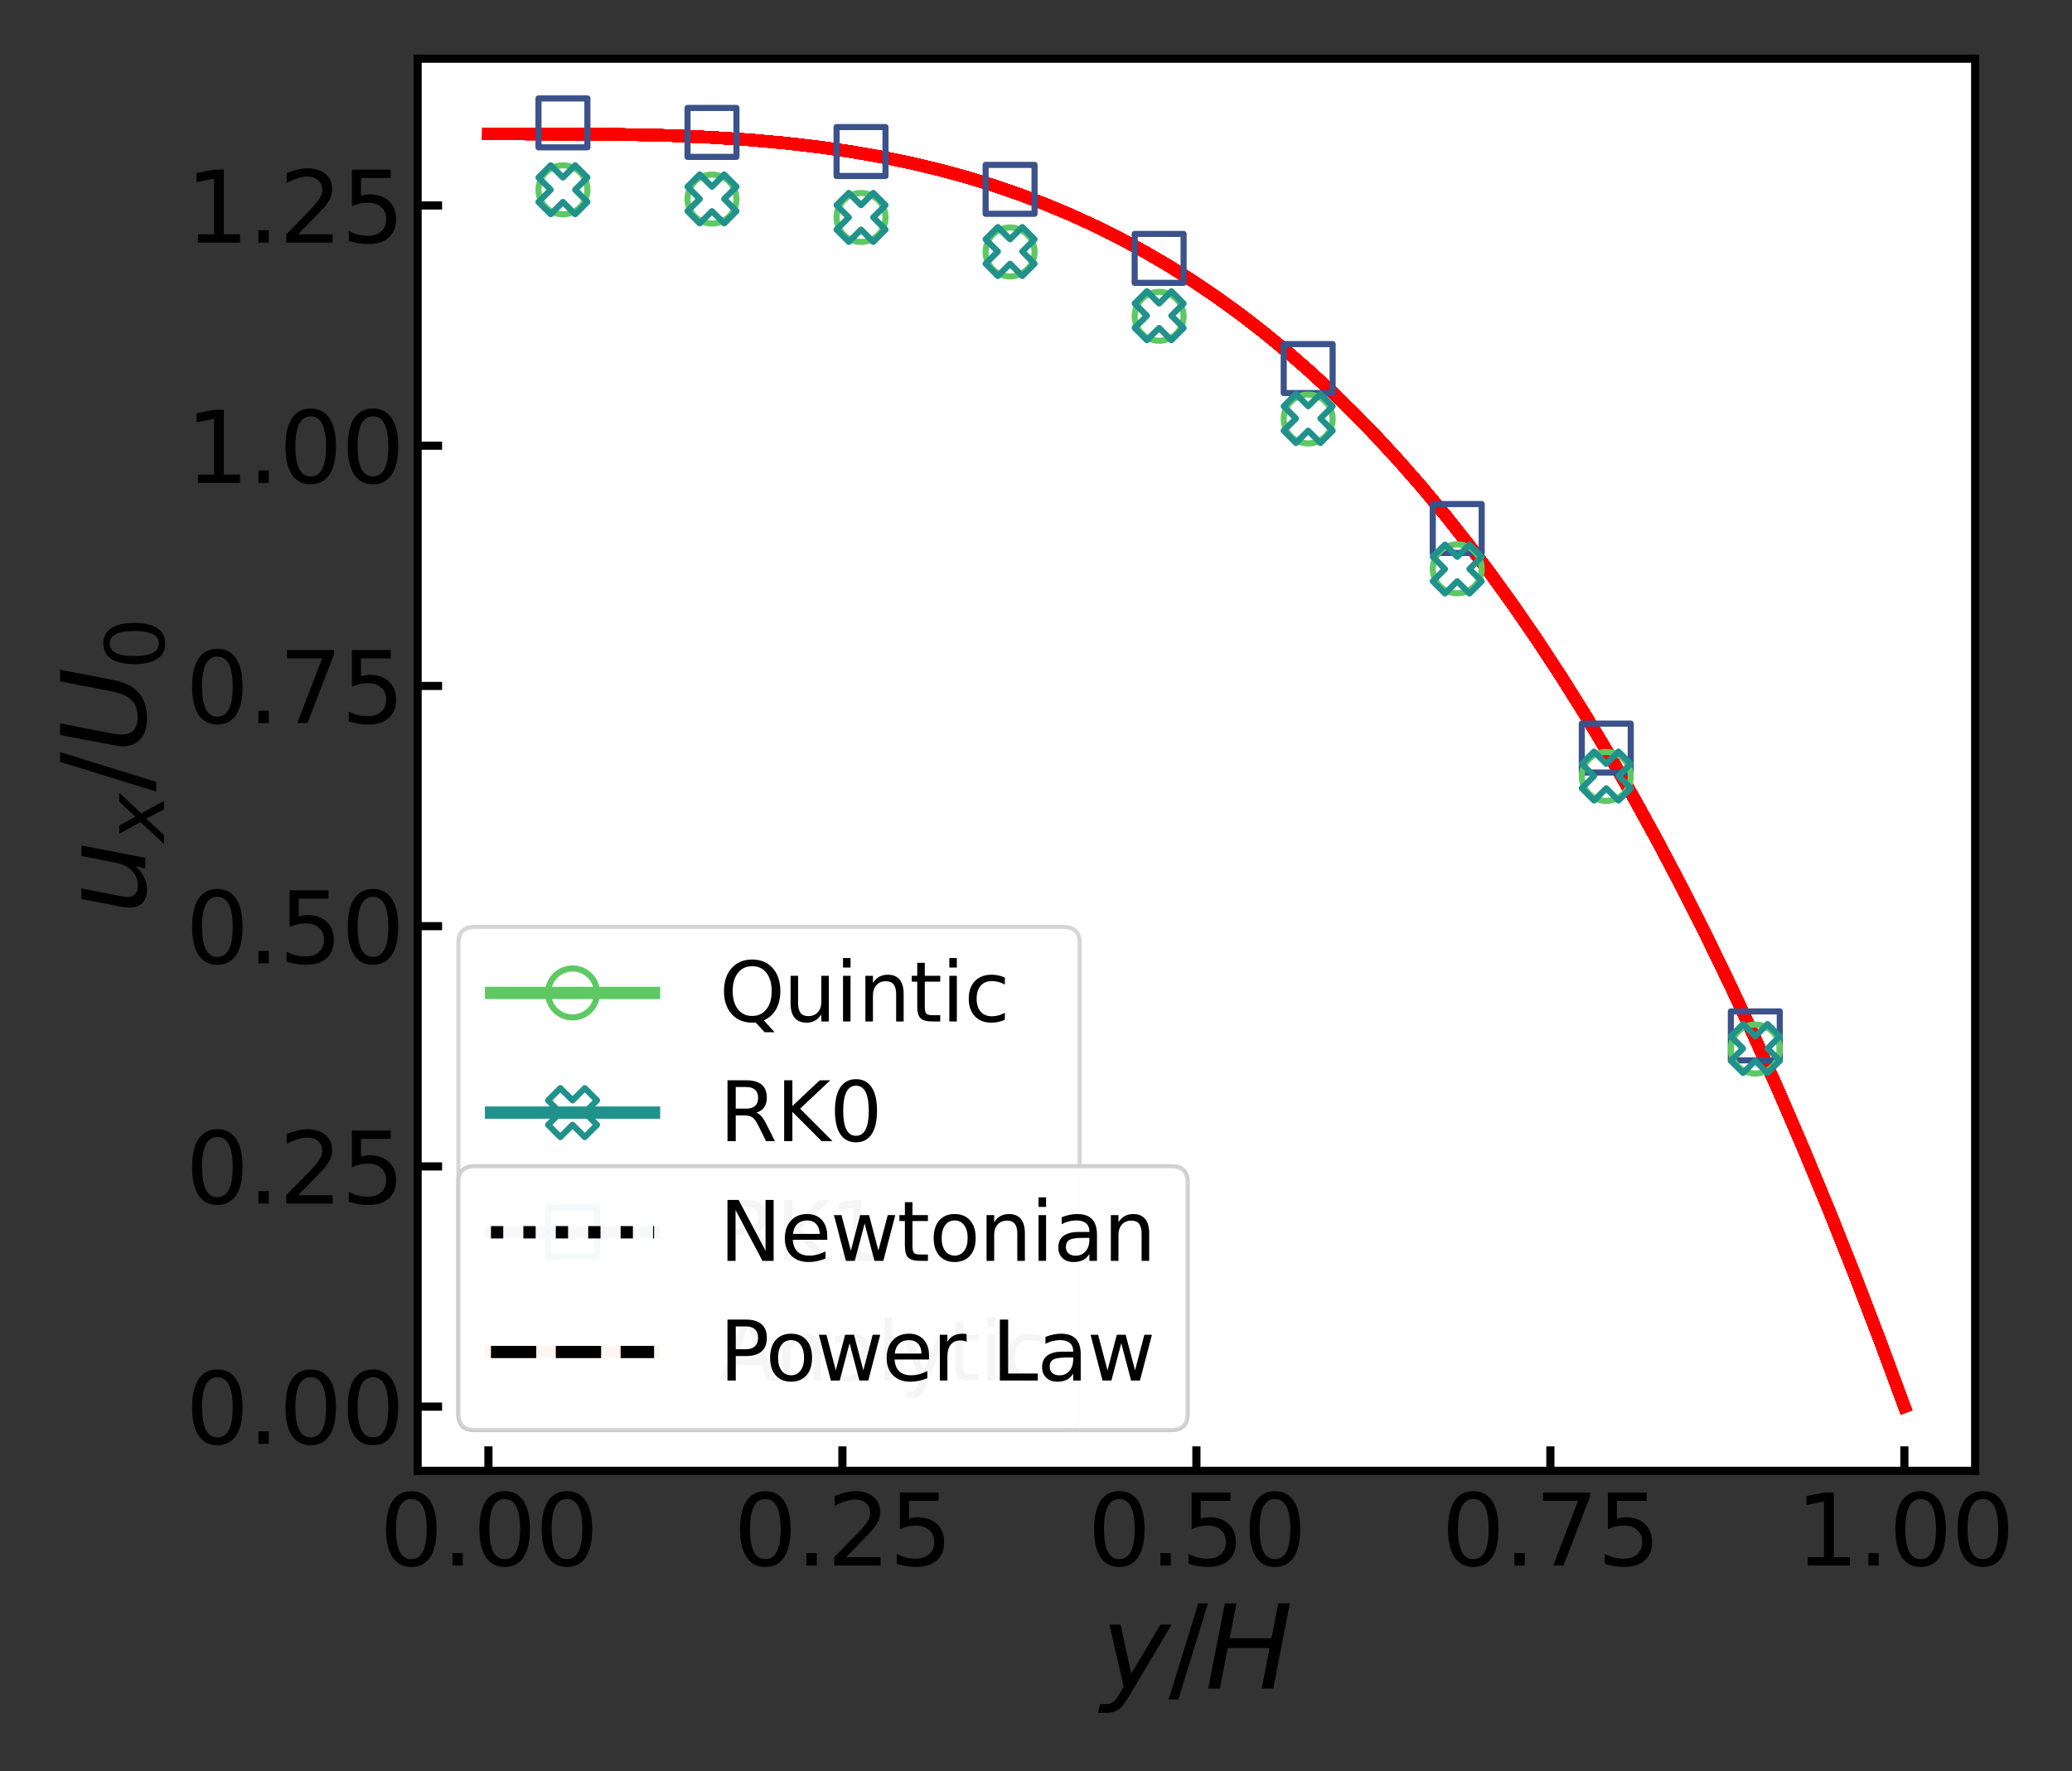 <?xml version="1.0" encoding="utf-8" standalone="no"?>
<!DOCTYPE svg PUBLIC "-//W3C//DTD SVG 1.1//EN"
  "http://www.w3.org/Graphics/SVG/1.1/DTD/svg11.dtd">
<svg xmlns:xlink="http://www.w3.org/1999/xlink" width="508.231pt" height="434.526pt" viewBox="0 0 508.231 434.526" xmlns="http://www.w3.org/2000/svg" version="1.1">
 <rect x="0" y="0" width="508.231" height="434.526" fill="#333333" stroke="none"/>
 <defs>
  <style type="text/css">*{stroke-linejoin: round; stroke-linecap: butt}</style>
 </defs>
 <g id="figure_1">
  <g id="patch_1">
   <path d="M 0 434.526 
L 508.231 434.526 
L 508.231 0 
L 0 0 
L 0 434.526 
z
" style="fill: none"/>
  </g>
  <g id="axes_1">
   <g id="patch_2">
    <path d="M 102.436 360.8 
L 484.478 360.8 
L 484.478 14.4 
L 102.436 14.4 
z
" style="fill: #ffffff"/>
   </g>
   <g id="line2d_1">
    <path d="M 119.802 32.831 
L 150.743 32.941 
L 163.607 33.228 
L 174.384 33.687 
L 184.119 34.326 
L 192.81 35.114 
L 201.154 36.093 
L 208.802 37.206 
L 216.451 38.547 
L 223.752 40.059 
L 230.705 41.727 
L 237.31 43.533 
L 243.916 45.568 
L 250.174 47.72 
L 256.432 50.101 
L 262.689 52.724 
L 268.947 55.599 
L 274.858 58.558 
L 280.768 61.762 
L 286.678 65.222 
L 292.588 68.947 
L 298.498 72.948 
L 304.409 77.233 
L 309.971 81.536 
L 315.534 86.108 
L 321.096 90.958 
L 326.659 96.093 
L 332.221 101.522 
L 337.784 107.253 
L 343.346 113.294 
L 348.909 119.654 
L 354.471 126.34 
L 360.034 133.362 
L 365.596 140.726 
L 371.159 148.441 
L 377.069 157.032 
L 382.979 166.039 
L 388.89 175.471 
L 394.8 185.337 
L 400.71 195.649 
L 406.62 206.416 
L 412.53 217.646 
L 418.441 229.352 
L 424.351 241.541 
L 430.261 254.224 
L 436.171 267.411 
L 442.429 281.933 
L 448.687 297.043 
L 454.945 312.751 
L 461.203 329.071 
L 467.113 345.055 
L 467.113 345.055 
" clip-path="url(#p536ff62091)" style="fill: none; stroke: #ff0000; stroke-width: 3; stroke-linecap: square"/>
   </g>
   <g id="line2d_2">
    <path d="M 119.802 32.831 
L 150.743 32.941 
L 163.607 33.228 
L 174.384 33.687 
L 184.119 34.326 
L 192.81 35.114 
L 201.154 36.093 
L 208.802 37.206 
L 216.451 38.547 
L 223.752 40.059 
L 230.705 41.727 
L 237.31 43.533 
L 243.916 45.568 
L 250.174 47.72 
L 256.432 50.101 
L 262.689 52.724 
L 268.947 55.599 
L 274.858 58.558 
L 280.768 61.762 
L 286.678 65.222 
L 292.588 68.947 
L 298.498 72.948 
L 304.409 77.233 
L 309.971 81.536 
L 315.534 86.108 
L 321.096 90.958 
L 326.659 96.093 
L 332.221 101.522 
L 337.784 107.253 
L 343.346 113.294 
L 348.909 119.654 
L 354.471 126.34 
L 360.034 133.362 
L 365.596 140.726 
L 371.159 148.441 
L 377.069 157.032 
L 382.979 166.039 
L 388.89 175.471 
L 394.8 185.337 
L 400.71 195.649 
L 406.62 206.416 
L 412.53 217.646 
L 418.441 229.352 
L 424.351 241.541 
L 430.261 254.224 
L 436.171 267.411 
L 442.429 281.933 
L 448.687 297.043 
L 454.945 312.751 
L 461.203 329.071 
L 467.113 345.055 
L 467.113 345.055 
" clip-path="url(#p536ff62091)" style="fill: none; stroke: #ff0000; stroke-width: 3; stroke-linecap: square"/>
   </g>
   <g id="line2d_3">
    <path d="M 119.802 32.831 
L 150.743 32.941 
L 163.607 33.228 
L 174.384 33.687 
L 184.119 34.326 
L 192.81 35.114 
L 201.154 36.093 
L 208.802 37.206 
L 216.451 38.547 
L 223.752 40.059 
L 230.705 41.727 
L 237.31 43.533 
L 243.916 45.568 
L 250.174 47.72 
L 256.432 50.101 
L 262.689 52.724 
L 268.947 55.599 
L 274.858 58.558 
L 280.768 61.762 
L 286.678 65.222 
L 292.588 68.947 
L 298.498 72.948 
L 304.409 77.233 
L 309.971 81.536 
L 315.534 86.108 
L 321.096 90.958 
L 326.659 96.093 
L 332.221 101.522 
L 337.784 107.253 
L 343.346 113.294 
L 348.909 119.654 
L 354.471 126.34 
L 360.034 133.362 
L 365.596 140.726 
L 371.159 148.441 
L 377.069 157.032 
L 382.979 166.039 
L 388.89 175.471 
L 394.8 185.337 
L 400.71 195.649 
L 406.62 206.416 
L 412.53 217.646 
L 418.441 229.352 
L 424.351 241.541 
L 430.261 254.224 
L 436.171 267.411 
L 442.429 281.933 
L 448.687 297.043 
L 454.945 312.751 
L 461.203 329.071 
L 467.113 345.055 
L 467.113 345.055 
" clip-path="url(#p536ff62091)" style="fill: none; stroke: #ff0000; stroke-width: 3; stroke-linecap: square"/>
   </g>
   <g id="line2d_4">
    <path d="M 119.802 32.831 
L 150.743 32.941 
L 163.607 33.228 
L 174.384 33.687 
L 184.119 34.326 
L 192.81 35.114 
L 201.154 36.093 
L 208.802 37.206 
L 216.451 38.547 
L 223.752 40.059 
L 230.705 41.727 
L 237.31 43.533 
L 243.916 45.568 
L 250.174 47.72 
L 256.432 50.101 
L 262.689 52.724 
L 268.947 55.599 
L 274.858 58.558 
L 280.768 61.762 
L 286.678 65.222 
L 292.588 68.947 
L 298.498 72.948 
L 304.409 77.233 
L 309.971 81.536 
L 315.534 86.108 
L 321.096 90.958 
L 326.659 96.093 
L 332.221 101.522 
L 337.784 107.253 
L 343.346 113.294 
L 348.909 119.654 
L 354.471 126.34 
L 360.034 133.362 
L 365.596 140.726 
L 371.159 148.441 
L 377.069 157.032 
L 382.979 166.039 
L 388.89 175.471 
L 394.8 185.337 
L 400.71 195.649 
L 406.62 206.416 
L 412.53 217.646 
L 418.441 229.352 
L 424.351 241.541 
L 430.261 254.224 
L 436.171 267.411 
L 442.429 281.933 
L 448.687 297.043 
L 454.945 312.751 
L 461.203 329.071 
L 467.113 345.055 
L 467.113 345.055 
" clip-path="url(#p536ff62091)" style="fill: none; stroke: #ff0000; stroke-width: 3; stroke-linecap: square"/>
   </g>
   <g id="line2d_5">
    <path d="M 119.802 32.831 
L 150.743 32.941 
L 163.607 33.228 
L 174.384 33.687 
L 184.119 34.326 
L 192.81 35.114 
L 201.154 36.093 
L 208.802 37.206 
L 216.451 38.547 
L 223.752 40.059 
L 230.705 41.727 
L 237.31 43.533 
L 243.916 45.568 
L 250.174 47.72 
L 256.432 50.101 
L 262.689 52.724 
L 268.947 55.599 
L 274.858 58.558 
L 280.768 61.762 
L 286.678 65.222 
L 292.588 68.947 
L 298.498 72.948 
L 304.409 77.233 
L 309.971 81.536 
L 315.534 86.108 
L 321.096 90.958 
L 326.659 96.093 
L 332.221 101.522 
L 337.784 107.253 
L 343.346 113.294 
L 348.909 119.654 
L 354.471 126.34 
L 360.034 133.362 
L 365.596 140.726 
L 371.159 148.441 
L 377.069 157.032 
L 382.979 166.039 
L 388.89 175.471 
L 394.8 185.337 
L 400.71 195.649 
L 406.62 206.416 
L 412.53 217.646 
L 418.441 229.352 
L 424.351 241.541 
L 430.261 254.224 
L 436.171 267.411 
L 442.429 281.933 
L 448.687 297.043 
L 454.945 312.751 
L 461.203 329.071 
L 467.113 345.055 
L 467.113 345.055 
" clip-path="url(#p536ff62091)" style="fill: none; stroke: #ff0000; stroke-width: 3; stroke-linecap: square"/>
   </g>
   <g id="line2d_6">
    <path d="M 119.802 32.831 
L 150.743 32.941 
L 163.607 33.228 
L 174.384 33.687 
L 184.119 34.326 
L 192.81 35.114 
L 201.154 36.093 
L 208.802 37.206 
L 216.451 38.547 
L 223.752 40.059 
L 230.705 41.727 
L 237.31 43.533 
L 243.916 45.568 
L 250.174 47.72 
L 256.432 50.101 
L 262.689 52.724 
L 268.947 55.599 
L 274.858 58.558 
L 280.768 61.762 
L 286.678 65.222 
L 292.588 68.947 
L 298.498 72.948 
L 304.409 77.233 
L 309.971 81.536 
L 315.534 86.108 
L 321.096 90.958 
L 326.659 96.093 
L 332.221 101.522 
L 337.784 107.253 
L 343.346 113.294 
L 348.909 119.654 
L 354.471 126.34 
L 360.034 133.362 
L 365.596 140.726 
L 371.159 148.441 
L 377.069 157.032 
L 382.979 166.039 
L 388.89 175.471 
L 394.8 185.337 
L 400.71 195.649 
L 406.62 206.416 
L 412.53 217.646 
L 418.441 229.352 
L 424.351 241.541 
L 430.261 254.224 
L 436.171 267.411 
L 442.429 281.933 
L 448.687 297.043 
L 454.945 312.751 
L 461.203 329.071 
L 467.113 345.055 
L 467.113 345.055 
" clip-path="url(#p536ff62091)" style="fill: none; stroke: #ff0000; stroke-width: 3; stroke-linecap: square"/>
   </g>
   <g id="line2d_7">
    <path d="M 119.802 32.831 
L 150.743 32.941 
L 163.607 33.228 
L 174.384 33.687 
L 184.119 34.326 
L 192.81 35.114 
L 201.154 36.093 
L 208.802 37.206 
L 216.451 38.547 
L 223.752 40.059 
L 230.705 41.727 
L 237.31 43.533 
L 243.916 45.568 
L 250.174 47.72 
L 256.432 50.101 
L 262.689 52.724 
L 268.947 55.599 
L 274.858 58.558 
L 280.768 61.762 
L 286.678 65.222 
L 292.588 68.947 
L 298.498 72.948 
L 304.409 77.233 
L 309.971 81.536 
L 315.534 86.108 
L 321.096 90.958 
L 326.659 96.093 
L 332.221 101.522 
L 337.784 107.253 
L 343.346 113.294 
L 348.909 119.654 
L 354.471 126.34 
L 360.034 133.362 
L 365.596 140.726 
L 371.159 148.441 
L 377.069 157.032 
L 382.979 166.039 
L 388.89 175.471 
L 394.8 185.337 
L 400.71 195.649 
L 406.62 206.416 
L 412.53 217.646 
L 418.441 229.352 
L 424.351 241.541 
L 430.261 254.224 
L 436.171 267.411 
L 442.429 281.933 
L 448.687 297.043 
L 454.945 312.751 
L 461.203 329.071 
L 467.113 345.055 
L 467.113 345.055 
" clip-path="url(#p536ff62091)" style="fill: none; stroke: #ff0000; stroke-width: 3; stroke-linecap: square"/>
   </g>
   <g id="line2d_8">
    <path d="M 119.802 32.831 
L 150.743 32.941 
L 163.607 33.228 
L 174.384 33.687 
L 184.119 34.326 
L 192.81 35.114 
L 201.154 36.093 
L 208.802 37.206 
L 216.451 38.547 
L 223.752 40.059 
L 230.705 41.727 
L 237.31 43.533 
L 243.916 45.568 
L 250.174 47.72 
L 256.432 50.101 
L 262.689 52.724 
L 268.947 55.599 
L 274.858 58.558 
L 280.768 61.762 
L 286.678 65.222 
L 292.588 68.947 
L 298.498 72.948 
L 304.409 77.233 
L 309.971 81.536 
L 315.534 86.108 
L 321.096 90.958 
L 326.659 96.093 
L 332.221 101.522 
L 337.784 107.253 
L 343.346 113.294 
L 348.909 119.654 
L 354.471 126.34 
L 360.034 133.362 
L 365.596 140.726 
L 371.159 148.441 
L 377.069 157.032 
L 382.979 166.039 
L 388.89 175.471 
L 394.8 185.337 
L 400.71 195.649 
L 406.62 206.416 
L 412.53 217.646 
L 418.441 229.352 
L 424.351 241.541 
L 430.261 254.224 
L 436.171 267.411 
L 442.429 281.933 
L 448.687 297.043 
L 454.945 312.751 
L 461.203 329.071 
L 467.113 345.055 
L 467.113 345.055 
" clip-path="url(#p536ff62091)" style="fill: none; stroke: #ff0000; stroke-width: 3; stroke-linecap: square"/>
   </g>
   <g id="line2d_9">
    <path d="M 119.802 32.831 
L 150.743 32.941 
L 163.607 33.228 
L 174.384 33.687 
L 184.119 34.326 
L 192.81 35.114 
L 201.154 36.093 
L 208.802 37.206 
L 216.451 38.547 
L 223.752 40.059 
L 230.705 41.727 
L 237.31 43.533 
L 243.916 45.568 
L 250.174 47.72 
L 256.432 50.101 
L 262.689 52.724 
L 268.947 55.599 
L 274.858 58.558 
L 280.768 61.762 
L 286.678 65.222 
L 292.588 68.947 
L 298.498 72.948 
L 304.409 77.233 
L 309.971 81.536 
L 315.534 86.108 
L 321.096 90.958 
L 326.659 96.093 
L 332.221 101.522 
L 337.784 107.253 
L 343.346 113.294 
L 348.909 119.654 
L 354.471 126.34 
L 360.034 133.362 
L 365.596 140.726 
L 371.159 148.441 
L 377.069 157.032 
L 382.979 166.039 
L 388.89 175.471 
L 394.8 185.337 
L 400.71 195.649 
L 406.62 206.416 
L 412.53 217.646 
L 418.441 229.352 
L 424.351 241.541 
L 430.261 254.224 
L 436.171 267.411 
L 442.429 281.933 
L 448.687 297.043 
L 454.945 312.751 
L 461.203 329.071 
L 467.113 345.055 
L 467.113 345.055 
" clip-path="url(#p536ff62091)" style="fill: none; stroke: #ff0000; stroke-width: 3; stroke-linecap: square"/>
   </g>
   <g id="line2d_10">
    <path d="M 119.802 32.831 
L 150.743 32.941 
L 163.607 33.228 
L 174.384 33.687 
L 184.119 34.326 
L 192.81 35.114 
L 201.154 36.093 
L 208.802 37.206 
L 216.451 38.547 
L 223.752 40.059 
L 230.705 41.727 
L 237.31 43.533 
L 243.916 45.568 
L 250.174 47.72 
L 256.432 50.101 
L 262.689 52.724 
L 268.947 55.599 
L 274.858 58.558 
L 280.768 61.762 
L 286.678 65.222 
L 292.588 68.947 
L 298.498 72.948 
L 304.409 77.233 
L 309.971 81.536 
L 315.534 86.108 
L 321.096 90.958 
L 326.659 96.093 
L 332.221 101.522 
L 337.784 107.253 
L 343.346 113.294 
L 348.909 119.654 
L 354.471 126.34 
L 360.034 133.362 
L 365.596 140.726 
L 371.159 148.441 
L 377.069 157.032 
L 382.979 166.039 
L 388.89 175.471 
L 394.8 185.337 
L 400.71 195.649 
L 406.62 206.416 
L 412.53 217.646 
L 418.441 229.352 
L 424.351 241.541 
L 430.261 254.224 
L 436.171 267.411 
L 442.429 281.933 
L 448.687 297.043 
L 454.945 312.751 
L 461.203 329.071 
L 467.113 345.055 
L 467.113 345.055 
" clip-path="url(#p536ff62091)" style="fill: none; stroke: #ff0000; stroke-width: 3; stroke-linecap: square"/>
   </g>
   <g id="line2d_11">
    <path d="M 119.802 32.831 
L 150.743 32.941 
L 163.607 33.228 
L 174.384 33.687 
L 184.119 34.326 
L 192.81 35.114 
L 201.154 36.093 
L 208.802 37.206 
L 216.451 38.547 
L 223.752 40.059 
L 230.705 41.727 
L 237.31 43.533 
L 243.916 45.568 
L 250.174 47.72 
L 256.432 50.101 
L 262.689 52.724 
L 268.947 55.599 
L 274.858 58.558 
L 280.768 61.762 
L 286.678 65.222 
L 292.588 68.947 
L 298.498 72.948 
L 304.409 77.233 
L 309.971 81.536 
L 315.534 86.108 
L 321.096 90.958 
L 326.659 96.093 
L 332.221 101.522 
L 337.784 107.253 
L 343.346 113.294 
L 348.909 119.654 
L 354.471 126.34 
L 360.034 133.362 
L 365.596 140.726 
L 371.159 148.441 
L 377.069 157.032 
L 382.979 166.039 
L 388.89 175.471 
L 394.8 185.337 
L 400.71 195.649 
L 406.62 206.416 
L 412.53 217.646 
L 418.441 229.352 
L 424.351 241.541 
L 430.261 254.224 
L 436.171 267.411 
L 442.429 281.933 
L 448.687 297.043 
L 454.945 312.751 
L 461.203 329.071 
L 467.113 345.055 
L 467.113 345.055 
" clip-path="url(#p536ff62091)" style="fill: none; stroke: #ff0000; stroke-width: 3; stroke-linecap: square"/>
   </g>
   <g id="line2d_12">
    <path d="M 119.802 32.831 
L 150.743 32.941 
L 163.607 33.228 
L 174.384 33.687 
L 184.119 34.326 
L 192.81 35.114 
L 201.154 36.093 
L 208.802 37.206 
L 216.451 38.547 
L 223.752 40.059 
L 230.705 41.727 
L 237.31 43.533 
L 243.916 45.568 
L 250.174 47.72 
L 256.432 50.101 
L 262.689 52.724 
L 268.947 55.599 
L 274.858 58.558 
L 280.768 61.762 
L 286.678 65.222 
L 292.588 68.947 
L 298.498 72.948 
L 304.409 77.233 
L 309.971 81.536 
L 315.534 86.108 
L 321.096 90.958 
L 326.659 96.093 
L 332.221 101.522 
L 337.784 107.253 
L 343.346 113.294 
L 348.909 119.654 
L 354.471 126.34 
L 360.034 133.362 
L 365.596 140.726 
L 371.159 148.441 
L 377.069 157.032 
L 382.979 166.039 
L 388.89 175.471 
L 394.8 185.337 
L 400.71 195.649 
L 406.62 206.416 
L 412.53 217.646 
L 418.441 229.352 
L 424.351 241.541 
L 430.261 254.224 
L 436.171 267.411 
L 442.429 281.933 
L 448.687 297.043 
L 454.945 312.751 
L 461.203 329.071 
L 467.113 345.055 
L 467.113 345.055 
" clip-path="url(#p536ff62091)" style="fill: none; stroke: #ff0000; stroke-width: 3; stroke-linecap: square"/>
   </g>
   <g id="line2d_13">
    <path d="M 119.802 32.831 
L 150.743 32.941 
L 163.607 33.228 
L 174.384 33.687 
L 184.119 34.326 
L 192.81 35.114 
L 201.154 36.093 
L 208.802 37.206 
L 216.451 38.547 
L 223.752 40.059 
L 230.705 41.727 
L 237.31 43.533 
L 243.916 45.568 
L 250.174 47.72 
L 256.432 50.101 
L 262.689 52.724 
L 268.947 55.599 
L 274.858 58.558 
L 280.768 61.762 
L 286.678 65.222 
L 292.588 68.947 
L 298.498 72.948 
L 304.409 77.233 
L 309.971 81.536 
L 315.534 86.108 
L 321.096 90.958 
L 326.659 96.093 
L 332.221 101.522 
L 337.784 107.253 
L 343.346 113.294 
L 348.909 119.654 
L 354.471 126.34 
L 360.034 133.362 
L 365.596 140.726 
L 371.159 148.441 
L 377.069 157.032 
L 382.979 166.039 
L 388.89 175.471 
L 394.8 185.337 
L 400.71 195.649 
L 406.62 206.416 
L 412.53 217.646 
L 418.441 229.352 
L 424.351 241.541 
L 430.261 254.224 
L 436.171 267.411 
L 442.429 281.933 
L 448.687 297.043 
L 454.945 312.751 
L 461.203 329.071 
L 467.113 345.055 
L 467.113 345.055 
" clip-path="url(#p536ff62091)" style="fill: none; stroke: #ff0000; stroke-width: 3; stroke-linecap: square"/>
   </g>
   <g id="line2d_14">
    <path d="M 119.802 32.831 
L 150.743 32.941 
L 163.607 33.228 
L 174.384 33.687 
L 184.119 34.326 
L 192.81 35.114 
L 201.154 36.093 
L 208.802 37.206 
L 216.451 38.547 
L 223.752 40.059 
L 230.705 41.727 
L 237.31 43.533 
L 243.916 45.568 
L 250.174 47.72 
L 256.432 50.101 
L 262.689 52.724 
L 268.947 55.599 
L 274.858 58.558 
L 280.768 61.762 
L 286.678 65.222 
L 292.588 68.947 
L 298.498 72.948 
L 304.409 77.233 
L 309.971 81.536 
L 315.534 86.108 
L 321.096 90.958 
L 326.659 96.093 
L 332.221 101.522 
L 337.784 107.253 
L 343.346 113.294 
L 348.909 119.654 
L 354.471 126.34 
L 360.034 133.362 
L 365.596 140.726 
L 371.159 148.441 
L 377.069 157.032 
L 382.979 166.039 
L 388.89 175.471 
L 394.8 185.337 
L 400.71 195.649 
L 406.62 206.416 
L 412.53 217.646 
L 418.441 229.352 
L 424.351 241.541 
L 430.261 254.224 
L 436.171 267.411 
L 442.429 281.933 
L 448.687 297.043 
L 454.945 312.751 
L 461.203 329.071 
L 467.113 345.055 
L 467.113 345.055 
" clip-path="url(#p536ff62091)" style="fill: none; stroke: #ff0000; stroke-width: 3; stroke-linecap: square"/>
   </g>
   <g id="line2d_15">
    <path d="M 119.802 32.831 
L 150.743 32.941 
L 163.607 33.228 
L 174.384 33.687 
L 184.119 34.326 
L 192.81 35.114 
L 201.154 36.093 
L 208.802 37.206 
L 216.451 38.547 
L 223.752 40.059 
L 230.705 41.727 
L 237.31 43.533 
L 243.916 45.568 
L 250.174 47.72 
L 256.432 50.101 
L 262.689 52.724 
L 268.947 55.599 
L 274.858 58.558 
L 280.768 61.762 
L 286.678 65.222 
L 292.588 68.947 
L 298.498 72.948 
L 304.409 77.233 
L 309.971 81.536 
L 315.534 86.108 
L 321.096 90.958 
L 326.659 96.093 
L 332.221 101.522 
L 337.784 107.253 
L 343.346 113.294 
L 348.909 119.654 
L 354.471 126.34 
L 360.034 133.362 
L 365.596 140.726 
L 371.159 148.441 
L 377.069 157.032 
L 382.979 166.039 
L 388.89 175.471 
L 394.8 185.337 
L 400.71 195.649 
L 406.62 206.416 
L 412.53 217.646 
L 418.441 229.352 
L 424.351 241.541 
L 430.261 254.224 
L 436.171 267.411 
L 442.429 281.933 
L 448.687 297.043 
L 454.945 312.751 
L 461.203 329.071 
L 467.113 345.055 
L 467.113 345.055 
" clip-path="url(#p536ff62091)" style="fill: none; stroke: #ff0000; stroke-width: 3; stroke-linecap: square"/>
   </g>
   <g id="line2d_16">
    <path d="M 119.802 32.831 
L 150.743 32.941 
L 163.607 33.228 
L 174.384 33.687 
L 184.119 34.326 
L 192.81 35.114 
L 201.154 36.093 
L 208.802 37.206 
L 216.451 38.547 
L 223.752 40.059 
L 230.705 41.727 
L 237.31 43.533 
L 243.916 45.568 
L 250.174 47.72 
L 256.432 50.101 
L 262.689 52.724 
L 268.947 55.599 
L 274.858 58.558 
L 280.768 61.762 
L 286.678 65.222 
L 292.588 68.947 
L 298.498 72.948 
L 304.409 77.233 
L 309.971 81.536 
L 315.534 86.108 
L 321.096 90.958 
L 326.659 96.093 
L 332.221 101.522 
L 337.784 107.253 
L 343.346 113.294 
L 348.909 119.654 
L 354.471 126.34 
L 360.034 133.362 
L 365.596 140.726 
L 371.159 148.441 
L 377.069 157.032 
L 382.979 166.039 
L 388.89 175.471 
L 394.8 185.337 
L 400.71 195.649 
L 406.62 206.416 
L 412.53 217.646 
L 418.441 229.352 
L 424.351 241.541 
L 430.261 254.224 
L 436.171 267.411 
L 442.429 281.933 
L 448.687 297.043 
L 454.945 312.751 
L 461.203 329.071 
L 467.113 345.055 
L 467.113 345.055 
" clip-path="url(#p536ff62091)" style="fill: none; stroke: #ff0000; stroke-width: 3; stroke-linecap: square"/>
   </g>
   <g id="line2d_17">
    <path d="M 119.802 32.831 
L 150.743 32.941 
L 163.607 33.228 
L 174.384 33.687 
L 184.119 34.326 
L 192.81 35.114 
L 201.154 36.093 
L 208.802 37.206 
L 216.451 38.547 
L 223.752 40.059 
L 230.705 41.727 
L 237.31 43.533 
L 243.916 45.568 
L 250.174 47.72 
L 256.432 50.101 
L 262.689 52.724 
L 268.947 55.599 
L 274.858 58.558 
L 280.768 61.762 
L 286.678 65.222 
L 292.588 68.947 
L 298.498 72.948 
L 304.409 77.233 
L 309.971 81.536 
L 315.534 86.108 
L 321.096 90.958 
L 326.659 96.093 
L 332.221 101.522 
L 337.784 107.253 
L 343.346 113.294 
L 348.909 119.654 
L 354.471 126.34 
L 360.034 133.362 
L 365.596 140.726 
L 371.159 148.441 
L 377.069 157.032 
L 382.979 166.039 
L 388.89 175.471 
L 394.8 185.337 
L 400.71 195.649 
L 406.62 206.416 
L 412.53 217.646 
L 418.441 229.352 
L 424.351 241.541 
L 430.261 254.224 
L 436.171 267.411 
L 442.429 281.933 
L 448.687 297.043 
L 454.945 312.751 
L 461.203 329.071 
L 467.113 345.055 
L 467.113 345.055 
" clip-path="url(#p536ff62091)" style="fill: none; stroke: #ff0000; stroke-width: 3; stroke-linecap: square"/>
   </g>
   <g id="line2d_18">
    <path d="M 119.802 32.831 
L 150.743 32.941 
L 163.607 33.228 
L 174.384 33.687 
L 184.119 34.326 
L 192.81 35.114 
L 201.154 36.093 
L 208.802 37.206 
L 216.451 38.547 
L 223.752 40.059 
L 230.705 41.727 
L 237.31 43.533 
L 243.916 45.568 
L 250.174 47.72 
L 256.432 50.101 
L 262.689 52.724 
L 268.947 55.599 
L 274.858 58.558 
L 280.768 61.762 
L 286.678 65.222 
L 292.588 68.947 
L 298.498 72.948 
L 304.409 77.233 
L 309.971 81.536 
L 315.534 86.108 
L 321.096 90.958 
L 326.659 96.093 
L 332.221 101.522 
L 337.784 107.253 
L 343.346 113.294 
L 348.909 119.654 
L 354.471 126.34 
L 360.034 133.362 
L 365.596 140.726 
L 371.159 148.441 
L 377.069 157.032 
L 382.979 166.039 
L 388.89 175.471 
L 394.8 185.337 
L 400.71 195.649 
L 406.62 206.416 
L 412.53 217.646 
L 418.441 229.352 
L 424.351 241.541 
L 430.261 254.224 
L 436.171 267.411 
L 442.429 281.933 
L 448.687 297.043 
L 454.945 312.751 
L 461.203 329.071 
L 467.113 345.055 
L 467.113 345.055 
" clip-path="url(#p536ff62091)" style="fill: none; stroke: #ff0000; stroke-width: 3; stroke-linecap: square"/>
   </g>
   <g id="matplotlib.axis_1">
    <g id="xtick_1">
     <g id="line2d_19">
      <defs>
       <path id="m7ff03634c3" d="M 0 0 
L 0 -6 
" style="stroke: #000000; stroke-width: 2"/>
      </defs>
      <g>
       <use xlink:href="#m7ff03634c3" x="119.802" y="360.8" style="stroke: #000000; stroke-width: 2"/>
      </g>
     </g>
     <g id="text_1">
      <!-- 0.00 -->
      <g transform="translate(93.083 384.036)scale(0.24 -0.24)">
       <defs>
        <path id="DejaVuSans-30" d="M 2034 4250 
Q 1547 4250 1301 3770 
Q 1056 3291 1056 2328 
Q 1056 1369 1301 889 
Q 1547 409 2034 409 
Q 2525 409 2770 889 
Q 3016 1369 3016 2328 
Q 3016 3291 2770 3770 
Q 2525 4250 2034 4250 
z
M 2034 4750 
Q 2819 4750 3233 4129 
Q 3647 3509 3647 2328 
Q 3647 1150 3233 529 
Q 2819 -91 2034 -91 
Q 1250 -91 836 529 
Q 422 1150 422 2328 
Q 422 3509 836 4129 
Q 1250 4750 2034 4750 
z
" transform="scale(0.016)"/>
        <path id="DejaVuSans-2e" d="M 684 794 
L 1344 794 
L 1344 0 
L 684 0 
L 684 794 
z
" transform="scale(0.016)"/>
       </defs>
       <use xlink:href="#DejaVuSans-30"/>
       <use xlink:href="#DejaVuSans-2e" x="63.623"/>
       <use xlink:href="#DejaVuSans-30" x="95.41"/>
       <use xlink:href="#DejaVuSans-30" x="159.033"/>
      </g>
     </g>
    </g>
    <g id="xtick_2">
     <g id="line2d_20">
      <g>
       <use xlink:href="#m7ff03634c3" x="206.63" y="360.8" style="stroke: #000000; stroke-width: 2"/>
      </g>
     </g>
     <g id="text_2">
      <!-- 0.25 -->
      <g transform="translate(179.911 384.036)scale(0.24 -0.24)">
       <defs>
        <path id="DejaVuSans-32" d="M 1228 531 
L 3431 531 
L 3431 0 
L 469 0 
L 469 531 
Q 828 903 1448 1529 
Q 2069 2156 2228 2338 
Q 2531 2678 2651 2914 
Q 2772 3150 2772 3378 
Q 2772 3750 2511 3984 
Q 2250 4219 1831 4219 
Q 1534 4219 1204 4116 
Q 875 4013 500 3803 
L 500 4441 
Q 881 4594 1212 4672 
Q 1544 4750 1819 4750 
Q 2544 4750 2975 4387 
Q 3406 4025 3406 3419 
Q 3406 3131 3298 2873 
Q 3191 2616 2906 2266 
Q 2828 2175 2409 1742 
Q 1991 1309 1228 531 
z
" transform="scale(0.016)"/>
        <path id="DejaVuSans-35" d="M 691 4666 
L 3169 4666 
L 3169 4134 
L 1269 4134 
L 1269 2991 
Q 1406 3038 1543 3061 
Q 1681 3084 1819 3084 
Q 2600 3084 3056 2656 
Q 3513 2228 3513 1497 
Q 3513 744 3044 326 
Q 2575 -91 1722 -91 
Q 1428 -91 1123 -41 
Q 819 9 494 109 
L 494 744 
Q 775 591 1075 516 
Q 1375 441 1709 441 
Q 2250 441 2565 725 
Q 2881 1009 2881 1497 
Q 2881 1984 2565 2268 
Q 2250 2553 1709 2553 
Q 1456 2553 1204 2497 
Q 953 2441 691 2322 
L 691 4666 
z
" transform="scale(0.016)"/>
       </defs>
       <use xlink:href="#DejaVuSans-30"/>
       <use xlink:href="#DejaVuSans-2e" x="63.623"/>
       <use xlink:href="#DejaVuSans-32" x="95.41"/>
       <use xlink:href="#DejaVuSans-35" x="159.033"/>
      </g>
     </g>
    </g>
    <g id="xtick_3">
     <g id="line2d_21">
      <g>
       <use xlink:href="#m7ff03634c3" x="293.457" y="360.8" style="stroke: #000000; stroke-width: 2"/>
      </g>
     </g>
     <g id="text_3">
      <!-- 0.50 -->
      <g transform="translate(266.739 384.036)scale(0.24 -0.24)">
       <use xlink:href="#DejaVuSans-30"/>
       <use xlink:href="#DejaVuSans-2e" x="63.623"/>
       <use xlink:href="#DejaVuSans-35" x="95.41"/>
       <use xlink:href="#DejaVuSans-30" x="159.033"/>
      </g>
     </g>
    </g>
    <g id="xtick_4">
     <g id="line2d_22">
      <g>
       <use xlink:href="#m7ff03634c3" x="380.285" y="360.8" style="stroke: #000000; stroke-width: 2"/>
      </g>
     </g>
     <g id="text_4">
      <!-- 0.75 -->
      <g transform="translate(353.566 384.036)scale(0.24 -0.24)">
       <defs>
        <path id="DejaVuSans-37" d="M 525 4666 
L 3525 4666 
L 3525 4397 
L 1831 0 
L 1172 0 
L 2766 4134 
L 525 4134 
L 525 4666 
z
" transform="scale(0.016)"/>
       </defs>
       <use xlink:href="#DejaVuSans-30"/>
       <use xlink:href="#DejaVuSans-2e" x="63.623"/>
       <use xlink:href="#DejaVuSans-37" x="95.41"/>
       <use xlink:href="#DejaVuSans-35" x="159.033"/>
      </g>
     </g>
    </g>
    <g id="xtick_5">
     <g id="line2d_23">
      <g>
       <use xlink:href="#m7ff03634c3" x="467.113" y="360.8" style="stroke: #000000; stroke-width: 2"/>
      </g>
     </g>
     <g id="text_5">
      <!-- 1.00 -->
      <g transform="translate(440.394 384.036)scale(0.24 -0.24)">
       <defs>
        <path id="DejaVuSans-31" d="M 794 531 
L 1825 531 
L 1825 4091 
L 703 3866 
L 703 4441 
L 1819 4666 
L 2450 4666 
L 2450 531 
L 3481 531 
L 3481 0 
L 794 0 
L 794 531 
z
" transform="scale(0.016)"/>
       </defs>
       <use xlink:href="#DejaVuSans-31"/>
       <use xlink:href="#DejaVuSans-2e" x="63.623"/>
       <use xlink:href="#DejaVuSans-30" x="95.41"/>
       <use xlink:href="#DejaVuSans-30" x="159.033"/>
      </g>
     </g>
    </g>
    <g id="text_6">
     <!-- $y / H$ -->
     <g transform="translate(270.077 414.246)scale(0.28 -0.28)">
      <defs>
       <path id="DejaVuSans-Oblique-79" d="M 1588 -325 
Q 1188 -997 936 -1164 
Q 684 -1331 294 -1331 
L -159 -1331 
L -63 -850 
L 269 -850 
Q 509 -850 678 -719 
Q 847 -588 1056 -206 
L 1234 128 
L 459 3500 
L 1069 3500 
L 1650 819 
L 3256 3500 
L 3859 3500 
L 1588 -325 
z
" transform="scale(0.016)"/>
       <path id="DejaVuSans-2f" d="M 1625 4666 
L 2156 4666 
L 531 -594 
L 0 -594 
L 1625 4666 
z
" transform="scale(0.016)"/>
       <path id="DejaVuSans-Oblique-48" d="M 1081 4666 
L 1716 4666 
L 1344 2753 
L 3634 2753 
L 4006 4666 
L 4641 4666 
L 3731 0 
L 3097 0 
L 3531 2222 
L 1241 2222 
L 806 0 
L 172 0 
L 1081 4666 
z
" transform="scale(0.016)"/>
      </defs>
      <use xlink:href="#DejaVuSans-Oblique-79" transform="translate(0 0.094)"/>
      <use xlink:href="#DejaVuSans-2f" transform="translate(59.18 0.094)"/>
      <use xlink:href="#DejaVuSans-Oblique-48" transform="translate(91.121 0.094)"/>
     </g>
    </g>
   </g>
   <g id="matplotlib.axis_2">
    <g id="ytick_1">
     <g id="line2d_24">
      <defs>
       <path id="m5559aa118f" d="M 0 0 
L 6 0 
" style="stroke: #000000; stroke-width: 2"/>
      </defs>
      <g>
       <use xlink:href="#m5559aa118f" x="102.436" y="345.055" style="stroke: #000000; stroke-width: 2"/>
      </g>
     </g>
     <g id="text_7">
      <!-- 0.00 -->
      <g transform="translate(45.499 354.173)scale(0.24 -0.24)">
       <use xlink:href="#DejaVuSans-30"/>
       <use xlink:href="#DejaVuSans-2e" x="63.623"/>
       <use xlink:href="#DejaVuSans-30" x="95.41"/>
       <use xlink:href="#DejaVuSans-30" x="159.033"/>
      </g>
     </g>
    </g>
    <g id="ytick_2">
     <g id="line2d_25">
      <g>
       <use xlink:href="#m5559aa118f" x="102.436" y="286.124" style="stroke: #000000; stroke-width: 2"/>
      </g>
     </g>
     <g id="text_8">
      <!-- 0.25 -->
      <g transform="translate(45.499 295.243)scale(0.24 -0.24)">
       <use xlink:href="#DejaVuSans-30"/>
       <use xlink:href="#DejaVuSans-2e" x="63.623"/>
       <use xlink:href="#DejaVuSans-32" x="95.41"/>
       <use xlink:href="#DejaVuSans-35" x="159.033"/>
      </g>
     </g>
    </g>
    <g id="ytick_3">
     <g id="line2d_26">
      <g>
       <use xlink:href="#m5559aa118f" x="102.436" y="227.194" style="stroke: #000000; stroke-width: 2"/>
      </g>
     </g>
     <g id="text_9">
      <!-- 0.50 -->
      <g transform="translate(45.499 236.312)scale(0.24 -0.24)">
       <use xlink:href="#DejaVuSans-30"/>
       <use xlink:href="#DejaVuSans-2e" x="63.623"/>
       <use xlink:href="#DejaVuSans-35" x="95.41"/>
       <use xlink:href="#DejaVuSans-30" x="159.033"/>
      </g>
     </g>
    </g>
    <g id="ytick_4">
     <g id="line2d_27">
      <g>
       <use xlink:href="#m5559aa118f" x="102.436" y="168.264" style="stroke: #000000; stroke-width: 2"/>
      </g>
     </g>
     <g id="text_10">
      <!-- 0.75 -->
      <g transform="translate(45.499 177.382)scale(0.24 -0.24)">
       <use xlink:href="#DejaVuSans-30"/>
       <use xlink:href="#DejaVuSans-2e" x="63.623"/>
       <use xlink:href="#DejaVuSans-37" x="95.41"/>
       <use xlink:href="#DejaVuSans-35" x="159.033"/>
      </g>
     </g>
    </g>
    <g id="ytick_5">
     <g id="line2d_28">
      <g>
       <use xlink:href="#m5559aa118f" x="102.436" y="109.334" style="stroke: #000000; stroke-width: 2"/>
      </g>
     </g>
     <g id="text_11">
      <!-- 1.00 -->
      <g transform="translate(45.499 118.452)scale(0.24 -0.24)">
       <use xlink:href="#DejaVuSans-31"/>
       <use xlink:href="#DejaVuSans-2e" x="63.623"/>
       <use xlink:href="#DejaVuSans-30" x="95.41"/>
       <use xlink:href="#DejaVuSans-30" x="159.033"/>
      </g>
     </g>
    </g>
    <g id="ytick_6">
     <g id="line2d_29">
      <g>
       <use xlink:href="#m5559aa118f" x="102.436" y="50.404" style="stroke: #000000; stroke-width: 2"/>
      </g>
     </g>
     <g id="text_12">
      <!-- 1.25 -->
      <g transform="translate(45.499 59.522)scale(0.24 -0.24)">
       <use xlink:href="#DejaVuSans-31"/>
       <use xlink:href="#DejaVuSans-2e" x="63.623"/>
       <use xlink:href="#DejaVuSans-32" x="95.41"/>
       <use xlink:href="#DejaVuSans-35" x="159.033"/>
      </g>
     </g>
    </g>
    <g id="text_13">
     <!-- $u_x / U_0$ -->
     <g transform="translate(35.676 224.28)rotate(-90)scale(0.28 -0.28)">
      <defs>
       <path id="DejaVuSans-Oblique-75" d="M 428 1388 
L 838 3500 
L 1416 3500 
L 1006 1409 
Q 975 1256 961 1147 
Q 947 1038 947 966 
Q 947 700 1109 554 
Q 1272 409 1569 409 
Q 2031 409 2368 721 
Q 2706 1034 2809 1563 
L 3194 3500 
L 3769 3500 
L 3091 0 
L 2516 0 
L 2631 550 
Q 2388 244 2052 76 
Q 1716 -91 1338 -91 
Q 878 -91 622 161 
Q 366 413 366 863 
Q 366 956 381 1097 
Q 397 1238 428 1388 
z
" transform="scale(0.016)"/>
       <path id="DejaVuSans-Oblique-78" d="M 3841 3500 
L 2234 1784 
L 3219 0 
L 2559 0 
L 1819 1388 
L 531 0 
L -166 0 
L 1556 1844 
L 641 3500 
L 1300 3500 
L 1972 2234 
L 3144 3500 
L 3841 3500 
z
" transform="scale(0.016)"/>
       <path id="DejaVuSans-Oblique-55" d="M 991 4666 
L 1625 4666 
L 1075 1831 
Q 1041 1641 1027 1517 
Q 1013 1394 1013 1300 
Q 1013 869 1253 645 
Q 1494 422 1959 422 
Q 2563 422 2898 753 
Q 3234 1084 3378 1831 
L 3928 4666 
L 4563 4666 
L 4000 1753 
Q 3816 809 3300 359 
Q 2784 -91 1888 -91 
Q 1188 -91 780 261 
Q 372 613 372 1216 
Q 372 1325 387 1461 
Q 403 1597 434 1753 
L 991 4666 
z
" transform="scale(0.016)"/>
      </defs>
      <use xlink:href="#DejaVuSans-Oblique-75" transform="translate(0 0.094)"/>
      <use xlink:href="#DejaVuSans-Oblique-78" transform="translate(63.379 -16.312)scale(0.7)"/>
      <use xlink:href="#DejaVuSans-2f" transform="translate(107.539 0.094)"/>
      <use xlink:href="#DejaVuSans-Oblique-55" transform="translate(141.23 0.094)"/>
      <use xlink:href="#DejaVuSans-30" transform="translate(214.424 -16.312)scale(0.7)"/>
     </g>
    </g>
   </g>
   <g id="line2d_30">
    <defs>
     <path id="m5298d7e39a" d="M -6 6 
L 6 6 
L 6 -6 
L -6 -6 
z
" style="stroke: #3b528b; stroke-width: 1.5; stroke-linejoin: miter"/>
    </defs>
    <g clip-path="url(#p536ff62091)">
     <use xlink:href="#m5298d7e39a" x="138.081" y="30.145" style="fill-opacity: 0; stroke: #3b528b; stroke-width: 1.5; stroke-linejoin: miter"/>
     <use xlink:href="#m5298d7e39a" x="174.64" y="32.48" style="fill-opacity: 0; stroke: #3b528b; stroke-width: 1.5; stroke-linejoin: miter"/>
     <use xlink:href="#m5298d7e39a" x="211.199" y="37.173" style="fill-opacity: 0; stroke: #3b528b; stroke-width: 1.5; stroke-linejoin: miter"/>
     <use xlink:href="#m5298d7e39a" x="247.758" y="46.446" style="fill-opacity: 0; stroke: #3b528b; stroke-width: 1.5; stroke-linejoin: miter"/>
     <use xlink:href="#m5298d7e39a" x="284.318" y="63.381" style="fill-opacity: 0; stroke: #3b528b; stroke-width: 1.5; stroke-linejoin: miter"/>
     <use xlink:href="#m5298d7e39a" x="320.877" y="90.414" style="fill-opacity: 0; stroke: #3b528b; stroke-width: 1.5; stroke-linejoin: miter"/>
     <use xlink:href="#m5298d7e39a" x="357.436" y="129.646" style="fill-opacity: 0; stroke: #3b528b; stroke-width: 1.5; stroke-linejoin: miter"/>
     <use xlink:href="#m5298d7e39a" x="393.995" y="183.505" style="fill-opacity: 0; stroke: #3b528b; stroke-width: 1.5; stroke-linejoin: miter"/>
     <use xlink:href="#m5298d7e39a" x="430.554" y="254.109" style="fill-opacity: 0; stroke: #3b528b; stroke-width: 1.5; stroke-linejoin: miter"/>
    </g>
   </g>
   <g id="line2d_31">
    <defs>
     <path id="mbe0a95f9ae" d="M 0 6 
C 1.591 6 3.117 5.368 4.243 4.243 
C 5.368 3.117 6 1.591 6 0 
C 6 -1.591 5.368 -3.117 4.243 -4.243 
C 3.117 -5.368 1.591 -6 0 -6 
C -1.591 -6 -3.117 -5.368 -4.243 -4.243 
C -5.368 -3.117 -6 -1.591 -6 0 
C -6 1.591 -5.368 3.117 -4.243 4.243 
C -3.117 5.368 -1.591 6 0 6 
z
" style="stroke: #5ec962; stroke-width: 1.5"/>
    </defs>
    <g clip-path="url(#p536ff62091)">
     <use xlink:href="#mbe0a95f9ae" x="138.081" y="46.568" style="fill-opacity: 0; stroke: #5ec962; stroke-width: 1.5"/>
     <use xlink:href="#mbe0a95f9ae" x="174.64" y="48.832" style="fill-opacity: 0; stroke: #5ec962; stroke-width: 1.5"/>
     <use xlink:href="#mbe0a95f9ae" x="211.199" y="53.349" style="fill-opacity: 0; stroke: #5ec962; stroke-width: 1.5"/>
     <use xlink:href="#mbe0a95f9ae" x="247.758" y="61.802" style="fill-opacity: 0; stroke: #5ec962; stroke-width: 1.5"/>
     <use xlink:href="#mbe0a95f9ae" x="284.318" y="77.593" style="fill-opacity: 0; stroke: #5ec962; stroke-width: 1.5"/>
     <use xlink:href="#mbe0a95f9ae" x="320.877" y="102.779" style="fill-opacity: 0; stroke: #5ec962; stroke-width: 1.5"/>
     <use xlink:href="#mbe0a95f9ae" x="357.436" y="139.535" style="fill-opacity: 0; stroke: #5ec962; stroke-width: 1.5"/>
     <use xlink:href="#mbe0a95f9ae" x="393.995" y="190.466" style="fill-opacity: 0; stroke: #5ec962; stroke-width: 1.5"/>
     <use xlink:href="#mbe0a95f9ae" x="430.554" y="257.337" style="fill-opacity: 0; stroke: #5ec962; stroke-width: 1.5"/>
    </g>
   </g>
   <g id="line2d_32">
    <defs>
     <path id="m5c6d572830" d="M -3 6 
L 0 3 
L 3 6 
L 6 3 
L 3 0 
L 6 -3 
L 3 -6 
L 0 -3 
L -3 -6 
L -6 -3 
L -3 0 
L -6 3 
z
" style="stroke: #21918c; stroke-width: 1.5; stroke-linejoin: miter"/>
    </defs>
    <g clip-path="url(#p536ff62091)">
     <use xlink:href="#m5c6d572830" x="138.081" y="46.547" style="fill-opacity: 0; stroke: #21918c; stroke-width: 1.5; stroke-linejoin: miter"/>
     <use xlink:href="#m5c6d572830" x="174.64" y="48.797" style="fill-opacity: 0; stroke: #21918c; stroke-width: 1.5; stroke-linejoin: miter"/>
     <use xlink:href="#m5c6d572830" x="211.199" y="53.33" style="fill-opacity: 0; stroke: #21918c; stroke-width: 1.5; stroke-linejoin: miter"/>
     <use xlink:href="#m5c6d572830" x="247.758" y="61.697" style="fill-opacity: 0; stroke: #21918c; stroke-width: 1.5; stroke-linejoin: miter"/>
     <use xlink:href="#m5c6d572830" x="284.318" y="77.449" style="fill-opacity: 0; stroke: #21918c; stroke-width: 1.5; stroke-linejoin: miter"/>
     <use xlink:href="#m5c6d572830" x="320.877" y="102.651" style="fill-opacity: 0; stroke: #21918c; stroke-width: 1.5; stroke-linejoin: miter"/>
     <use xlink:href="#m5c6d572830" x="357.436" y="139.585" style="fill-opacity: 0; stroke: #21918c; stroke-width: 1.5; stroke-linejoin: miter"/>
     <use xlink:href="#m5c6d572830" x="393.995" y="190.372" style="fill-opacity: 0; stroke: #21918c; stroke-width: 1.5; stroke-linejoin: miter"/>
     <use xlink:href="#m5c6d572830" x="430.554" y="257.208" style="fill-opacity: 0; stroke: #21918c; stroke-width: 1.5; stroke-linejoin: miter"/>
    </g>
   </g>
   <g id="patch_3">
    <path d="M 102.436 360.8 
L 102.436 14.4 
" style="fill: none; stroke: #000000; stroke-width: 2; stroke-linejoin: miter; stroke-linecap: square"/>
   </g>
   <g id="patch_4">
    <path d="M 484.478 360.8 
L 484.478 14.4 
" style="fill: none; stroke: #000000; stroke-width: 2; stroke-linejoin: miter; stroke-linecap: square"/>
   </g>
   <g id="patch_5">
    <path d="M 102.436 360.8 
L 484.478 360.8 
" style="fill: none; stroke: #000000; stroke-width: 2; stroke-linejoin: miter; stroke-linecap: square"/>
   </g>
   <g id="patch_6">
    <path d="M 102.436 14.4 
L 484.478 14.4 
" style="fill: none; stroke: #000000; stroke-width: 2; stroke-linejoin: miter; stroke-linecap: square"/>
   </g>
   <g id="legend_1">
    <g id="patch_7">
     <path d="M 116.436 350.8 
L 260.836 350.8 
Q 264.836 350.8 264.836 346.8 
L 264.836 231.375 
Q 264.836 227.375 260.836 227.375 
L 116.436 227.375 
Q 112.436 227.375 112.436 231.375 
L 112.436 346.8 
Q 112.436 350.8 116.436 350.8 
z
" style="fill: #ffffff; opacity: 0.8; stroke: #cccccc; stroke-linejoin: miter"/>
    </g>
    <g id="line2d_33">
     <path d="M 120.436 243.572 
L 140.436 243.572 
L 160.436 243.572 
" style="fill: none; stroke: #5ec962; stroke-width: 3; stroke-linecap: square"/>
     <g>
      <use xlink:href="#mbe0a95f9ae" x="140.436" y="243.572" style="fill-opacity: 0; stroke: #5ec962; stroke-width: 1.5"/>
     </g>
    </g>
    <g id="text_14">
     <!-- Quintic -->
     <g transform="translate(176.436 250.572)scale(0.2 -0.2)">
      <defs>
       <path id="DejaVuSans-51" d="M 2522 4238 
Q 1834 4238 1429 3725 
Q 1025 3213 1025 2328 
Q 1025 1447 1429 934 
Q 1834 422 2522 422 
Q 3209 422 3611 934 
Q 4013 1447 4013 2328 
Q 4013 3213 3611 3725 
Q 3209 4238 2522 4238 
z
M 3406 84 
L 4238 -825 
L 3475 -825 
L 2784 -78 
Q 2681 -84 2626 -87 
Q 2572 -91 2522 -91 
Q 1538 -91 948 567 
Q 359 1225 359 2328 
Q 359 3434 948 4092 
Q 1538 4750 2522 4750 
Q 3503 4750 4090 4092 
Q 4678 3434 4678 2328 
Q 4678 1516 4351 937 
Q 4025 359 3406 84 
z
" transform="scale(0.016)"/>
       <path id="DejaVuSans-75" d="M 544 1381 
L 544 3500 
L 1119 3500 
L 1119 1403 
Q 1119 906 1312 657 
Q 1506 409 1894 409 
Q 2359 409 2629 706 
Q 2900 1003 2900 1516 
L 2900 3500 
L 3475 3500 
L 3475 0 
L 2900 0 
L 2900 538 
Q 2691 219 2414 64 
Q 2138 -91 1772 -91 
Q 1169 -91 856 284 
Q 544 659 544 1381 
z
M 1991 3584 
L 1991 3584 
z
" transform="scale(0.016)"/>
       <path id="DejaVuSans-69" d="M 603 3500 
L 1178 3500 
L 1178 0 
L 603 0 
L 603 3500 
z
M 603 4863 
L 1178 4863 
L 1178 4134 
L 603 4134 
L 603 4863 
z
" transform="scale(0.016)"/>
       <path id="DejaVuSans-6e" d="M 3513 2113 
L 3513 0 
L 2938 0 
L 2938 2094 
Q 2938 2591 2744 2837 
Q 2550 3084 2163 3084 
Q 1697 3084 1428 2787 
Q 1159 2491 1159 1978 
L 1159 0 
L 581 0 
L 581 3500 
L 1159 3500 
L 1159 2956 
Q 1366 3272 1645 3428 
Q 1925 3584 2291 3584 
Q 2894 3584 3203 3211 
Q 3513 2838 3513 2113 
z
" transform="scale(0.016)"/>
       <path id="DejaVuSans-74" d="M 1172 4494 
L 1172 3500 
L 2356 3500 
L 2356 3053 
L 1172 3053 
L 1172 1153 
Q 1172 725 1289 603 
Q 1406 481 1766 481 
L 2356 481 
L 2356 0 
L 1766 0 
Q 1100 0 847 248 
Q 594 497 594 1153 
L 594 3053 
L 172 3053 
L 172 3500 
L 594 3500 
L 594 4494 
L 1172 4494 
z
" transform="scale(0.016)"/>
       <path id="DejaVuSans-63" d="M 3122 3366 
L 3122 2828 
Q 2878 2963 2633 3030 
Q 2388 3097 2138 3097 
Q 1578 3097 1268 2742 
Q 959 2388 959 1747 
Q 959 1106 1268 751 
Q 1578 397 2138 397 
Q 2388 397 2633 464 
Q 2878 531 3122 666 
L 3122 134 
Q 2881 22 2623 -34 
Q 2366 -91 2075 -91 
Q 1284 -91 818 406 
Q 353 903 353 1747 
Q 353 2603 823 3093 
Q 1294 3584 2113 3584 
Q 2378 3584 2631 3529 
Q 2884 3475 3122 3366 
z
" transform="scale(0.016)"/>
      </defs>
      <use xlink:href="#DejaVuSans-51"/>
      <use xlink:href="#DejaVuSans-75" x="78.711"/>
      <use xlink:href="#DejaVuSans-69" x="142.09"/>
      <use xlink:href="#DejaVuSans-6e" x="169.873"/>
      <use xlink:href="#DejaVuSans-74" x="233.252"/>
      <use xlink:href="#DejaVuSans-69" x="272.461"/>
      <use xlink:href="#DejaVuSans-63" x="300.244"/>
     </g>
    </g>
    <g id="line2d_34">
     <path d="M 120.436 272.928 
L 140.436 272.928 
L 160.436 272.928 
" style="fill: none; stroke: #21918c; stroke-width: 3; stroke-linecap: square"/>
     <g>
      <use xlink:href="#m5c6d572830" x="140.436" y="272.928" style="fill-opacity: 0; stroke: #21918c; stroke-width: 1.5; stroke-linejoin: miter"/>
     </g>
    </g>
    <g id="text_15">
     <!-- RK0 -->
     <g transform="translate(176.436 279.928)scale(0.2 -0.2)">
      <defs>
       <path id="DejaVuSans-52" d="M 2841 2188 
Q 3044 2119 3236 1894 
Q 3428 1669 3622 1275 
L 4263 0 
L 3584 0 
L 2988 1197 
Q 2756 1666 2539 1819 
Q 2322 1972 1947 1972 
L 1259 1972 
L 1259 0 
L 628 0 
L 628 4666 
L 2053 4666 
Q 2853 4666 3247 4331 
Q 3641 3997 3641 3322 
Q 3641 2881 3436 2590 
Q 3231 2300 2841 2188 
z
M 1259 4147 
L 1259 2491 
L 2053 2491 
Q 2509 2491 2742 2702 
Q 2975 2913 2975 3322 
Q 2975 3731 2742 3939 
Q 2509 4147 2053 4147 
L 1259 4147 
z
" transform="scale(0.016)"/>
       <path id="DejaVuSans-4b" d="M 628 4666 
L 1259 4666 
L 1259 2694 
L 3353 4666 
L 4166 4666 
L 1850 2491 
L 4331 0 
L 3500 0 
L 1259 2247 
L 1259 0 
L 628 0 
L 628 4666 
z
" transform="scale(0.016)"/>
      </defs>
      <use xlink:href="#DejaVuSans-52"/>
      <use xlink:href="#DejaVuSans-4b" x="69.482"/>
      <use xlink:href="#DejaVuSans-30" x="135.059"/>
     </g>
    </g>
    <g id="line2d_35">
     <path d="M 120.436 302.284 
L 140.436 302.284 
L 160.436 302.284 
" style="fill: none; stroke: #3b528b; stroke-width: 3; stroke-linecap: square"/>
     <g>
      <use xlink:href="#m5298d7e39a" x="140.436" y="302.284" style="fill-opacity: 0; stroke: #3b528b; stroke-width: 1.5; stroke-linejoin: miter"/>
     </g>
    </g>
    <g id="text_16">
     <!-- RK1 -->
     <g transform="translate(176.436 309.284)scale(0.2 -0.2)">
      <use xlink:href="#DejaVuSans-52"/>
      <use xlink:href="#DejaVuSans-4b" x="69.482"/>
      <use xlink:href="#DejaVuSans-31" x="135.059"/>
     </g>
    </g>
    <g id="line2d_36">
     <path d="M 120.436 331.641 
L 140.436 331.641 
L 160.436 331.641 
" style="fill: none; stroke: #ff0000; stroke-width: 3; stroke-linecap: square"/>
    </g>
    <g id="text_17">
     <!-- Analytic -->
     <g transform="translate(176.436 338.641)scale(0.2 -0.2)">
      <defs>
       <path id="DejaVuSans-41" d="M 2188 4044 
L 1331 1722 
L 3047 1722 
L 2188 4044 
z
M 1831 4666 
L 2547 4666 
L 4325 0 
L 3669 0 
L 3244 1197 
L 1141 1197 
L 716 0 
L 50 0 
L 1831 4666 
z
" transform="scale(0.016)"/>
       <path id="DejaVuSans-61" d="M 2194 1759 
Q 1497 1759 1228 1600 
Q 959 1441 959 1056 
Q 959 750 1161 570 
Q 1363 391 1709 391 
Q 2188 391 2477 730 
Q 2766 1069 2766 1631 
L 2766 1759 
L 2194 1759 
z
M 3341 1997 
L 3341 0 
L 2766 0 
L 2766 531 
Q 2569 213 2275 61 
Q 1981 -91 1556 -91 
Q 1019 -91 701 211 
Q 384 513 384 1019 
Q 384 1609 779 1909 
Q 1175 2209 1959 2209 
L 2766 2209 
L 2766 2266 
Q 2766 2663 2505 2880 
Q 2244 3097 1772 3097 
Q 1472 3097 1187 3025 
Q 903 2953 641 2809 
L 641 3341 
Q 956 3463 1253 3523 
Q 1550 3584 1831 3584 
Q 2591 3584 2966 3190 
Q 3341 2797 3341 1997 
z
" transform="scale(0.016)"/>
       <path id="DejaVuSans-6c" d="M 603 4863 
L 1178 4863 
L 1178 0 
L 603 0 
L 603 4863 
z
" transform="scale(0.016)"/>
       <path id="DejaVuSans-79" d="M 2059 -325 
Q 1816 -950 1584 -1140 
Q 1353 -1331 966 -1331 
L 506 -1331 
L 506 -850 
L 844 -850 
Q 1081 -850 1212 -737 
Q 1344 -625 1503 -206 
L 1606 56 
L 191 3500 
L 800 3500 
L 1894 763 
L 2988 3500 
L 3597 3500 
L 2059 -325 
z
" transform="scale(0.016)"/>
      </defs>
      <use xlink:href="#DejaVuSans-41"/>
      <use xlink:href="#DejaVuSans-6e" x="68.408"/>
      <use xlink:href="#DejaVuSans-61" x="131.787"/>
      <use xlink:href="#DejaVuSans-6c" x="193.066"/>
      <use xlink:href="#DejaVuSans-79" x="220.85"/>
      <use xlink:href="#DejaVuSans-74" x="280.029"/>
      <use xlink:href="#DejaVuSans-69" x="319.238"/>
      <use xlink:href="#DejaVuSans-63" x="347.021"/>
     </g>
    </g>
   </g>
   <g id="legend_2">
    <g id="patch_8">
     <path d="M 116.436 350.8 
L 287.302 350.8 
Q 291.302 350.8 291.302 346.8 
L 291.302 290.087 
Q 291.302 286.087 287.302 286.087 
L 116.436 286.087 
Q 112.436 286.087 112.436 290.087 
L 112.436 346.8 
Q 112.436 350.8 116.436 350.8 
z
" style="fill: #ffffff; opacity: 0.8; stroke: #cccccc; stroke-linejoin: miter"/>
    </g>
    <g id="line2d_37">
     <path d="M 120.436 302.284 
L 140.436 302.284 
L 160.436 302.284 
" style="fill: none; stroke-dasharray: 3,4.95; stroke-dashoffset: 0; stroke: #000000; stroke-width: 3"/>
    </g>
    <g id="text_18">
     <!-- Newtonian -->
     <g transform="translate(176.436 309.284)scale(0.2 -0.2)">
      <defs>
       <path id="DejaVuSans-4e" d="M 628 4666 
L 1478 4666 
L 3547 763 
L 3547 4666 
L 4159 4666 
L 4159 0 
L 3309 0 
L 1241 3903 
L 1241 0 
L 628 0 
L 628 4666 
z
" transform="scale(0.016)"/>
       <path id="DejaVuSans-65" d="M 3597 1894 
L 3597 1613 
L 953 1613 
Q 991 1019 1311 708 
Q 1631 397 2203 397 
Q 2534 397 2845 478 
Q 3156 559 3463 722 
L 3463 178 
Q 3153 47 2828 -22 
Q 2503 -91 2169 -91 
Q 1331 -91 842 396 
Q 353 884 353 1716 
Q 353 2575 817 3079 
Q 1281 3584 2069 3584 
Q 2775 3584 3186 3129 
Q 3597 2675 3597 1894 
z
M 3022 2063 
Q 3016 2534 2758 2815 
Q 2500 3097 2075 3097 
Q 1594 3097 1305 2825 
Q 1016 2553 972 2059 
L 3022 2063 
z
" transform="scale(0.016)"/>
       <path id="DejaVuSans-77" d="M 269 3500 
L 844 3500 
L 1563 769 
L 2278 3500 
L 2956 3500 
L 3675 769 
L 4391 3500 
L 4966 3500 
L 4050 0 
L 3372 0 
L 2619 2869 
L 1863 0 
L 1184 0 
L 269 3500 
z
" transform="scale(0.016)"/>
       <path id="DejaVuSans-6f" d="M 1959 3097 
Q 1497 3097 1228 2736 
Q 959 2375 959 1747 
Q 959 1119 1226 758 
Q 1494 397 1959 397 
Q 2419 397 2687 759 
Q 2956 1122 2956 1747 
Q 2956 2369 2687 2733 
Q 2419 3097 1959 3097 
z
M 1959 3584 
Q 2709 3584 3137 3096 
Q 3566 2609 3566 1747 
Q 3566 888 3137 398 
Q 2709 -91 1959 -91 
Q 1206 -91 779 398 
Q 353 888 353 1747 
Q 353 2609 779 3096 
Q 1206 3584 1959 3584 
z
" transform="scale(0.016)"/>
      </defs>
      <use xlink:href="#DejaVuSans-4e"/>
      <use xlink:href="#DejaVuSans-65" x="74.805"/>
      <use xlink:href="#DejaVuSans-77" x="136.328"/>
      <use xlink:href="#DejaVuSans-74" x="218.115"/>
      <use xlink:href="#DejaVuSans-6f" x="257.324"/>
      <use xlink:href="#DejaVuSans-6e" x="318.506"/>
      <use xlink:href="#DejaVuSans-69" x="381.885"/>
      <use xlink:href="#DejaVuSans-61" x="409.668"/>
      <use xlink:href="#DejaVuSans-6e" x="470.947"/>
     </g>
    </g>
    <g id="line2d_38">
     <path d="M 120.436 331.641 
L 140.436 331.641 
L 160.436 331.641 
" style="fill: none; stroke-dasharray: 11.1,4.8; stroke-dashoffset: 0; stroke: #000000; stroke-width: 3"/>
    </g>
    <g id="text_19">
     <!-- Power Law -->
     <g transform="translate(176.436 338.641)scale(0.2 -0.2)">
      <defs>
       <path id="DejaVuSans-50" d="M 1259 4147 
L 1259 2394 
L 2053 2394 
Q 2494 2394 2734 2622 
Q 2975 2850 2975 3272 
Q 2975 3691 2734 3919 
Q 2494 4147 2053 4147 
L 1259 4147 
z
M 628 4666 
L 2053 4666 
Q 2838 4666 3239 4311 
Q 3641 3956 3641 3272 
Q 3641 2581 3239 2228 
Q 2838 1875 2053 1875 
L 1259 1875 
L 1259 0 
L 628 0 
L 628 4666 
z
" transform="scale(0.016)"/>
       <path id="DejaVuSans-72" d="M 2631 2963 
Q 2534 3019 2420 3045 
Q 2306 3072 2169 3072 
Q 1681 3072 1420 2755 
Q 1159 2438 1159 1844 
L 1159 0 
L 581 0 
L 581 3500 
L 1159 3500 
L 1159 2956 
Q 1341 3275 1631 3429 
Q 1922 3584 2338 3584 
Q 2397 3584 2469 3576 
Q 2541 3569 2628 3553 
L 2631 2963 
z
" transform="scale(0.016)"/>
       <path id="DejaVuSans-20" transform="scale(0.016)"/>
       <path id="DejaVuSans-4c" d="M 628 4666 
L 1259 4666 
L 1259 531 
L 3531 531 
L 3531 0 
L 628 0 
L 628 4666 
z
" transform="scale(0.016)"/>
      </defs>
      <use xlink:href="#DejaVuSans-50"/>
      <use xlink:href="#DejaVuSans-6f" x="56.678"/>
      <use xlink:href="#DejaVuSans-77" x="117.859"/>
      <use xlink:href="#DejaVuSans-65" x="199.646"/>
      <use xlink:href="#DejaVuSans-72" x="261.17"/>
      <use xlink:href="#DejaVuSans-20" x="302.283"/>
      <use xlink:href="#DejaVuSans-4c" x="334.07"/>
      <use xlink:href="#DejaVuSans-61" x="389.783"/>
      <use xlink:href="#DejaVuSans-77" x="451.062"/>
     </g>
    </g>
   </g>
   <g id="legend_3">
    <g id="patch_9">
     <path d="M 116.436 350.8 
L 287.302 350.8 
Q 291.302 350.8 291.302 346.8 
L 291.302 290.087 
Q 291.302 286.087 287.302 286.087 
L 116.436 286.087 
Q 112.436 286.087 112.436 290.087 
L 112.436 346.8 
Q 112.436 350.8 116.436 350.8 
z
" style="fill: #ffffff; opacity: 0.8; stroke: #cccccc; stroke-linejoin: miter"/>
    </g>
    <g id="line2d_39">
     <path d="M 120.436 302.284 
L 140.436 302.284 
L 160.436 302.284 
" style="fill: none; stroke-dasharray: 3,4.95; stroke-dashoffset: 0; stroke: #000000; stroke-width: 3"/>
    </g>
    <g id="text_20">
     <!-- Newtonian -->
     <g transform="translate(176.436 309.284)scale(0.2 -0.2)">
      <use xlink:href="#DejaVuSans-4e"/>
      <use xlink:href="#DejaVuSans-65" x="74.805"/>
      <use xlink:href="#DejaVuSans-77" x="136.328"/>
      <use xlink:href="#DejaVuSans-74" x="218.115"/>
      <use xlink:href="#DejaVuSans-6f" x="257.324"/>
      <use xlink:href="#DejaVuSans-6e" x="318.506"/>
      <use xlink:href="#DejaVuSans-69" x="381.885"/>
      <use xlink:href="#DejaVuSans-61" x="409.668"/>
      <use xlink:href="#DejaVuSans-6e" x="470.947"/>
     </g>
    </g>
    <g id="line2d_40">
     <path d="M 120.436 331.641 
L 140.436 331.641 
L 160.436 331.641 
" style="fill: none; stroke-dasharray: 11.1,4.8; stroke-dashoffset: 0; stroke: #000000; stroke-width: 3"/>
    </g>
    <g id="text_21">
     <!-- Power Law -->
     <g transform="translate(176.436 338.641)scale(0.2 -0.2)">
      <use xlink:href="#DejaVuSans-50"/>
      <use xlink:href="#DejaVuSans-6f" x="56.678"/>
      <use xlink:href="#DejaVuSans-77" x="117.859"/>
      <use xlink:href="#DejaVuSans-65" x="199.646"/>
      <use xlink:href="#DejaVuSans-72" x="261.17"/>
      <use xlink:href="#DejaVuSans-20" x="302.283"/>
      <use xlink:href="#DejaVuSans-4c" x="334.07"/>
      <use xlink:href="#DejaVuSans-61" x="389.783"/>
      <use xlink:href="#DejaVuSans-77" x="451.062"/>
     </g>
    </g>
   </g>
  </g>
 </g>
 <defs>
  <clipPath id="p536ff62091">
   <rect x="102.436" y="14.4" width="382.042" height="346.4"/>
  </clipPath>
 </defs>
</svg>
